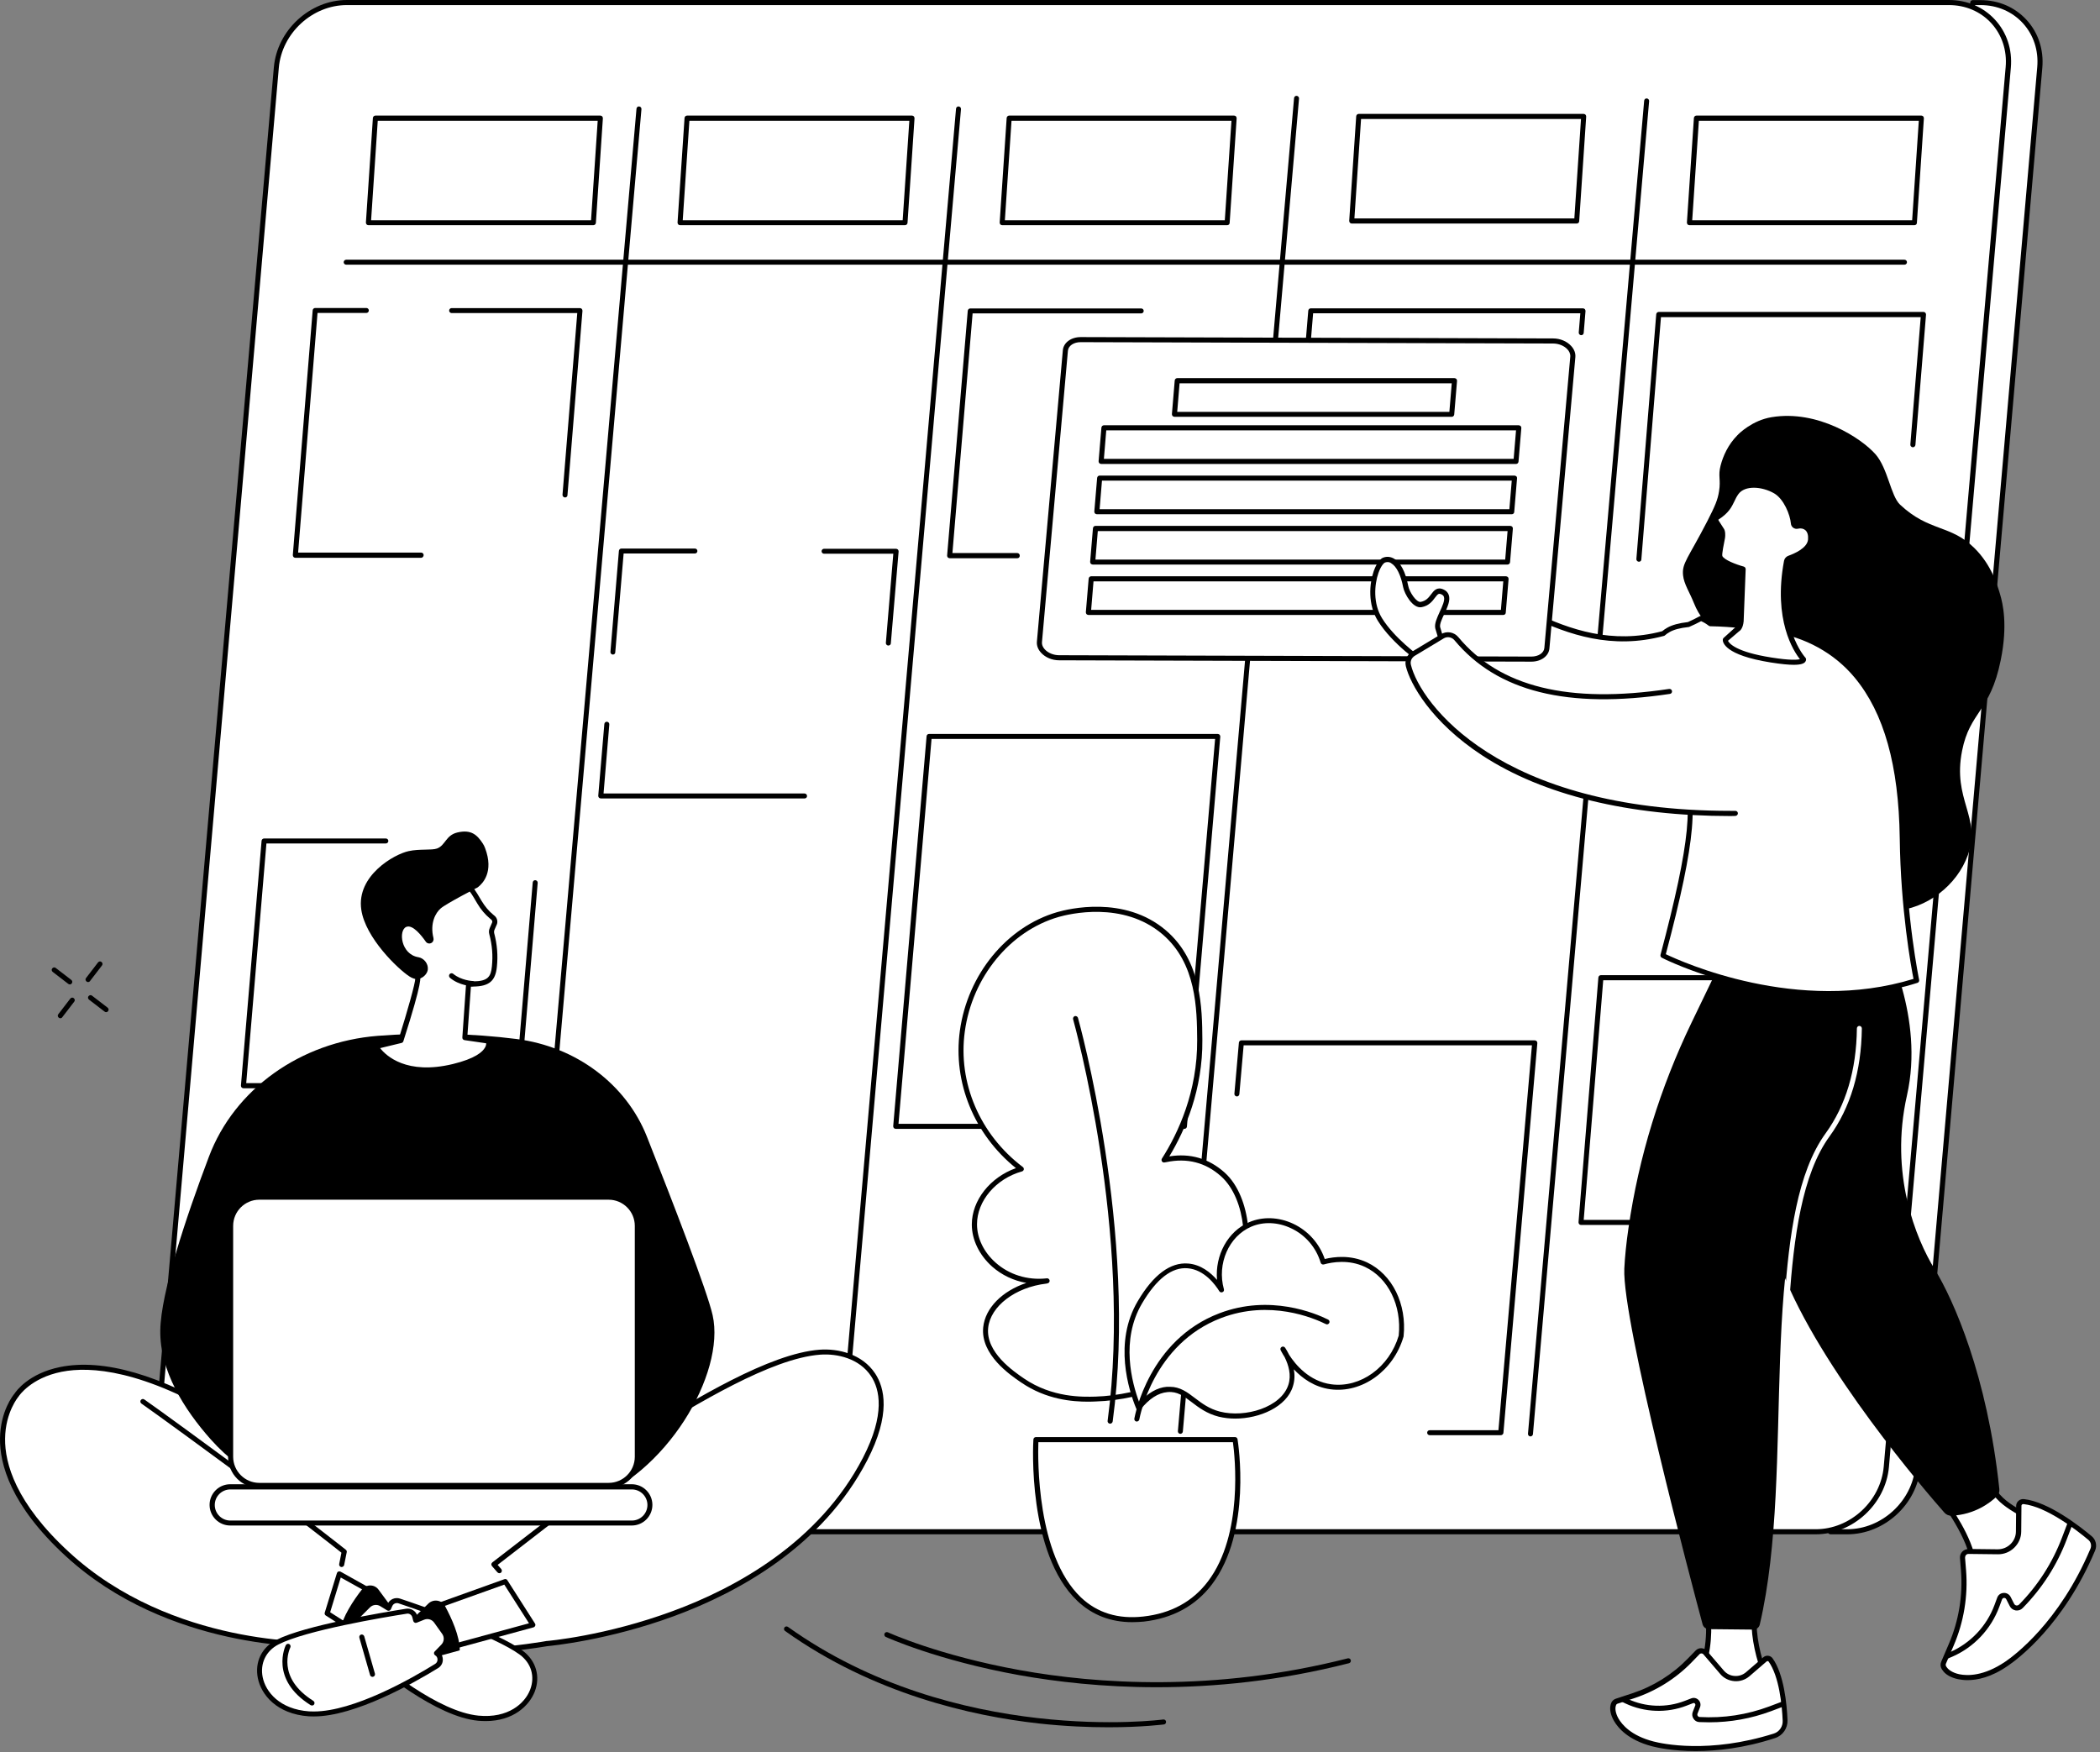<svg width="465" height="388" viewBox="0 0 465 388" fill="none" xmlns="http://www.w3.org/2000/svg">
<rect x="0" y="0" width="465" height="388" fill="#808080" stroke="none"/>
<path d="M256.122 373.652C244.184 373.652 233.82 372.428 225.703 370.98C207.521 367.708 196.257 362.563 196.132 362.513C195.858 362.388 195.733 362.039 195.858 361.764C195.982 361.489 196.332 361.364 196.607 361.489C196.707 361.539 207.871 366.634 225.928 369.881C242.586 372.878 268.685 374.826 298.43 367.258C298.73 367.184 299.03 367.358 299.105 367.658C299.179 367.958 299.005 368.257 298.705 368.332C283.27 372.278 268.81 373.652 256.122 373.652Z" fill="black"/>
<path d="M245.458 382.519C241.112 382.519 235.843 382.319 229.949 381.669C215.138 380.021 193.36 375.126 173.83 361.19C173.58 361.015 173.53 360.665 173.705 360.416C173.879 360.166 174.229 360.116 174.479 360.291C211.492 386.714 257.121 380.87 257.571 380.795C257.871 380.745 258.17 380.97 258.195 381.27C258.245 381.57 258.021 381.869 257.721 381.894C257.646 381.894 252.976 382.519 245.458 382.519Z" fill="black"/>
<path d="M19.509 217.483C19.384 217.483 19.259 217.458 19.159 217.358C18.909 217.158 18.859 216.809 19.059 216.584L21.706 213.137C21.906 212.888 22.256 212.838 22.48 213.038C22.73 213.237 22.78 213.587 22.58 213.812L19.933 217.258C19.833 217.408 19.683 217.483 19.509 217.483Z" fill="black"/>
<path d="M13.364 225.5C13.24 225.5 13.115 225.475 13.015 225.375C12.765 225.176 12.715 224.826 12.915 224.601L15.562 221.155C15.762 220.905 16.112 220.855 16.337 221.055C16.586 221.254 16.636 221.604 16.436 221.829L13.789 225.275C13.689 225.425 13.539 225.5 13.364 225.5Z" fill="black"/>
<path d="M15.463 218.007C15.338 218.007 15.213 217.958 15.113 217.883L11.666 215.235C11.417 215.035 11.367 214.686 11.566 214.461C11.766 214.211 12.116 214.161 12.341 214.361L15.787 217.008C16.037 217.208 16.087 217.558 15.887 217.783C15.787 217.933 15.637 218.007 15.463 218.007Z" fill="black"/>
<path d="M23.504 224.152C23.38 224.152 23.255 224.127 23.155 224.027L19.708 221.379C19.459 221.18 19.409 220.83 19.608 220.605C19.808 220.355 20.158 220.305 20.383 220.505L23.829 223.153C24.079 223.352 24.129 223.702 23.929 223.927C23.829 224.077 23.654 224.152 23.504 224.152Z" fill="black"/>
<path d="M438.565 0.574H436.842L405.324 339.236H409.045C416.987 339.236 423.98 332.793 424.654 324.876L451.652 14.935C452.377 6.993 446.507 0.574 438.565 0.574Z" fill="white"/>
<path d="M409.045 339.786H405.323C405.174 339.786 405.024 339.711 404.899 339.611C404.799 339.486 404.749 339.336 404.749 339.186L436.268 0.524C436.293 0.225 436.542 0.025 436.817 0.025H438.54C442.536 0.025 446.133 1.573 448.73 4.395C451.328 7.218 452.576 10.989 452.227 15.01L425.229 324.951C424.529 333.118 417.262 339.786 409.045 339.786ZM405.948 338.662H409.045C416.687 338.662 423.43 332.443 424.105 324.801L451.103 14.86C451.427 11.164 450.279 7.717 447.906 5.12C445.533 2.547 442.212 1.124 438.54 1.124H437.317L405.948 338.662Z" fill="black"/>
<path d="M431.547 0.574H76.801C68.859 0.574 61.866 7.018 61.192 14.935L34.194 324.876C33.494 332.818 39.364 339.236 47.306 339.236H402.052C409.994 339.236 416.987 332.793 417.661 324.876L444.659 14.935C445.359 6.993 439.489 0.574 431.547 0.574Z" fill="white"/>
<path d="M402.052 339.786H47.306C43.31 339.786 39.713 338.237 37.116 335.415C34.518 332.593 33.27 328.822 33.619 324.801L60.642 14.885C61.367 6.693 68.609 -0 76.826 -0H431.572C435.568 -0 439.165 1.548 441.762 4.371C444.359 7.193 445.608 10.964 445.259 14.985L418.261 324.926C417.511 333.118 410.244 339.786 402.052 339.786ZM76.801 1.124C69.159 1.124 62.416 7.343 61.741 14.985L34.743 324.926C34.418 328.622 35.567 332.069 37.94 334.666C40.312 337.238 43.634 338.662 47.306 338.662H402.052C409.694 338.662 416.437 332.443 417.112 324.801L444.11 14.86C444.434 11.164 443.286 7.717 440.913 5.12C438.54 2.547 435.219 1.124 431.547 1.124H76.801Z" fill="black"/>
<path d="M421.707 58.616H76.651C76.352 58.616 76.102 58.366 76.102 58.067C76.102 57.767 76.352 57.517 76.651 57.517H421.707C422.007 57.517 422.257 57.767 422.257 58.067C422.257 58.366 422.007 58.616 421.707 58.616Z" fill="black"/>
<path d="M186.517 319.881C186.492 319.881 186.492 319.881 186.467 319.881C186.167 319.856 185.942 319.581 185.967 319.281L211.692 24.076C211.717 23.776 211.991 23.526 212.291 23.576C212.591 23.601 212.816 23.876 212.791 24.175L187.066 319.381C187.041 319.656 186.792 319.881 186.517 319.881Z" fill="black"/>
<path d="M261.367 317.533C261.342 317.533 261.342 317.533 261.317 317.533C261.017 317.508 260.793 317.233 260.818 316.933L286.542 21.728C286.567 21.428 286.842 21.178 287.141 21.228C287.441 21.253 287.666 21.528 287.641 21.828L261.916 317.033C261.892 317.308 261.642 317.533 261.367 317.533Z" fill="black"/>
<path d="M115.762 319.881C115.737 319.881 115.737 319.881 115.712 319.881C115.413 319.856 115.188 319.581 115.213 319.281L140.937 24.076C140.962 23.776 141.237 23.526 141.537 23.576C141.836 23.601 142.061 23.876 142.036 24.175L116.312 319.381C116.287 319.656 116.037 319.881 115.762 319.881Z" fill="black"/>
<path d="M338.89 318.107C338.865 318.107 338.865 318.107 338.84 318.107C338.54 318.082 338.315 317.807 338.34 317.508L364.065 22.302C364.09 22.003 364.364 21.753 364.664 21.803C364.964 21.828 365.188 22.102 365.163 22.402L339.439 317.608C339.414 317.882 339.164 318.107 338.89 318.107Z" fill="black"/>
<path d="M200.378 49.875H150.578C150.428 49.875 150.278 49.8 150.178 49.7C150.078 49.576 150.028 49.426 150.028 49.276L151.577 26.124C151.602 25.824 151.851 25.599 152.126 25.599H201.951C202.101 25.599 202.251 25.674 202.351 25.774C202.451 25.899 202.501 26.049 202.501 26.199L200.952 49.351C200.927 49.651 200.678 49.875 200.378 49.875ZM151.177 48.776H199.878L201.352 26.748H152.651L151.177 48.776Z" fill="black"/>
<path d="M271.732 49.875H221.906C221.757 49.875 221.607 49.8 221.507 49.7C221.407 49.576 221.357 49.426 221.357 49.276L222.905 26.124C222.93 25.824 223.18 25.599 223.455 25.599H273.28C273.43 25.599 273.58 25.674 273.68 25.774C273.78 25.899 273.83 26.049 273.83 26.199L272.281 49.351C272.281 49.651 272.031 49.875 271.732 49.875ZM222.506 48.776H271.207L272.681 26.748H223.979L222.506 48.776Z" fill="black"/>
<path d="M131.372 49.875H81.571C81.422 49.875 81.272 49.8 81.172 49.7C81.072 49.576 81.022 49.426 81.022 49.276L82.57 26.124C82.595 25.824 82.845 25.599 83.12 25.599H132.945C133.095 25.599 133.245 25.674 133.345 25.774C133.445 25.899 133.495 26.049 133.495 26.199L131.946 49.351C131.921 49.651 131.671 49.875 131.372 49.875ZM82.171 48.776H130.872L132.346 26.748H83.644L82.171 48.776Z" fill="black"/>
<path d="M423.905 49.875H374.08C373.93 49.875 373.78 49.8 373.68 49.7C373.58 49.576 373.53 49.426 373.53 49.276L375.079 26.124C375.104 25.824 375.353 25.599 375.628 25.599H425.453C425.603 25.599 425.753 25.674 425.853 25.774C425.953 25.899 426.003 26.049 426.003 26.199L424.454 49.351C424.454 49.651 424.205 49.875 423.905 49.875ZM374.704 48.776H423.405L424.879 26.748H376.178L374.704 48.776Z" fill="black"/>
<path d="M349.13 49.501H299.304C299.154 49.501 299.005 49.426 298.905 49.326C298.805 49.201 298.755 49.051 298.755 48.901L300.303 25.749C300.328 25.45 300.578 25.225 300.853 25.225H350.678C350.828 25.225 350.978 25.3 351.078 25.4C351.178 25.525 351.227 25.674 351.227 25.824L349.679 48.976C349.679 49.276 349.429 49.501 349.13 49.501ZM299.904 48.377H348.605L350.079 26.349H301.377L299.904 48.377Z" fill="black"/>
<path d="M332.321 317.283H267.361L274.904 230.919H339.839L332.321 317.283Z" fill="white"/>
<path d="M262.241 250H198.355C198.205 250 198.055 249.925 197.93 249.826C197.831 249.701 197.781 249.551 197.781 249.401L205.173 163.037C205.198 162.737 205.448 162.538 205.723 162.538H269.634C269.784 162.538 269.934 162.613 270.058 162.712C270.158 162.837 270.208 162.987 270.208 163.137L262.816 249.501C262.791 249.776 262.541 250 262.241 250ZM198.954 248.876H261.742L269.059 163.637H206.272L198.954 248.876Z" fill="black"/>
<path d="M124.054 122.977H65.388L69.783 68.781H128.45L124.054 122.977Z" fill="white"/>
<path d="M362.916 124.401C362.891 124.401 362.891 124.401 362.866 124.401C362.566 124.376 362.316 124.101 362.341 123.801L366.737 69.605C366.762 69.306 367.012 69.081 367.286 69.081H425.928C426.078 69.081 426.228 69.156 426.327 69.256C426.427 69.38 426.477 69.53 426.477 69.68L424.13 98.526C424.105 98.826 423.83 99.076 423.53 99.051C423.231 99.026 422.981 98.751 423.006 98.451L425.303 70.23H367.786L363.44 123.926C363.44 124.176 363.19 124.401 362.916 124.401Z" fill="black"/>
<path d="M408.72 271.279H350.079C349.929 271.279 349.779 271.204 349.679 271.104C349.579 270.98 349.529 270.83 349.529 270.68L353.925 216.484C353.95 216.184 354.2 215.959 354.474 215.959H413.116C413.266 215.959 413.416 216.034 413.515 216.134C413.615 216.259 413.665 216.409 413.665 216.559L409.27 270.755C409.27 271.055 409.02 271.279 408.72 271.279ZM350.678 270.155H408.196L412.491 217.083H354.999L350.678 270.155Z" fill="black"/>
<path d="M285.718 123.602C285.693 123.602 285.693 123.602 285.668 123.602C285.368 123.577 285.143 123.302 285.168 123.002L289.689 68.806C289.714 68.507 289.964 68.282 290.238 68.282H350.503C350.653 68.282 350.803 68.357 350.928 68.457C351.028 68.581 351.078 68.731 351.078 68.881L350.678 73.726C350.653 74.026 350.378 74.276 350.079 74.226C349.779 74.201 349.554 73.926 349.579 73.626L349.929 69.381H290.763L286.292 123.077C286.242 123.377 285.993 123.602 285.718 123.602Z" fill="black"/>
<path d="M271.132 123.077H210.293L214.863 68.856H275.678L271.132 123.077Z" fill="white"/>
<path d="M114.738 241.01H53.924C53.774 241.01 53.624 240.935 53.499 240.835C53.4 240.71 53.35 240.56 53.35 240.41L57.92 186.214C57.945 185.914 58.195 185.69 58.47 185.69H85.443C85.742 185.69 85.992 185.939 85.992 186.239C85.992 186.539 85.742 186.789 85.443 186.789H58.994L54.523 239.861H114.214L117.96 195.43C117.985 195.13 118.26 194.881 118.56 194.93C118.859 194.955 119.084 195.23 119.059 195.53L115.288 240.485C115.288 240.785 115.038 241.01 114.738 241.01Z" fill="black"/>
<path d="M193.859 176.249H133.045L137.591 122.053H198.43L193.859 176.249Z" fill="white"/>
<path d="M332.321 317.833H316.562C316.262 317.833 316.013 317.583 316.013 317.283C316.013 316.983 316.262 316.734 316.562 316.734H331.797L339.214 231.494H275.378L274.429 242.308C274.404 242.608 274.129 242.857 273.83 242.807C273.53 242.782 273.305 242.508 273.33 242.208L274.329 230.894C274.354 230.595 274.604 230.395 274.879 230.395H339.839C339.989 230.395 340.139 230.47 340.263 230.57C340.363 230.694 340.413 230.844 340.413 230.994L332.896 317.358C332.846 317.608 332.621 317.833 332.321 317.833Z" fill="black"/>
<path d="M125.128 110.165C125.103 110.165 125.103 110.165 125.078 110.165C124.778 110.14 124.529 109.865 124.554 109.566L127.825 69.331H100.003C99.703 69.331 99.454 69.081 99.454 68.781C99.454 68.482 99.703 68.232 100.003 68.232H128.425C128.575 68.232 128.724 68.307 128.824 68.407C128.924 68.531 128.974 68.681 128.974 68.831L125.652 109.665C125.652 109.94 125.428 110.165 125.128 110.165Z" fill="black"/>
<path d="M93.26 123.527H65.388C65.238 123.527 65.088 123.452 64.988 123.352C64.888 123.227 64.838 123.077 64.838 122.927L69.234 68.731C69.259 68.432 69.508 68.207 69.783 68.207H81.122C81.422 68.207 81.671 68.457 81.671 68.756C81.671 69.056 81.422 69.306 81.122 69.306H70.308L66.012 122.378H93.26C93.559 122.378 93.809 122.627 93.809 122.927C93.809 123.227 93.559 123.527 93.26 123.527Z" fill="black"/>
<path d="M225.253 123.626H210.293C210.143 123.626 209.993 123.552 209.869 123.452C209.769 123.327 209.719 123.177 209.719 123.027L214.289 68.831C214.314 68.531 214.564 68.307 214.839 68.307H252.701C253.001 68.307 253.25 68.556 253.25 68.856C253.25 69.156 253.001 69.406 252.701 69.406H215.363L210.893 122.478H225.253C225.553 122.478 225.803 122.727 225.803 123.027C225.828 123.377 225.578 123.626 225.253 123.626Z" fill="black"/>
<path d="M135.717 144.955C135.692 144.955 135.692 144.955 135.667 144.955C135.368 144.93 135.143 144.656 135.168 144.356L137.041 122.003C137.066 121.704 137.316 121.479 137.59 121.479H153.874C154.174 121.479 154.424 121.729 154.424 122.028C154.424 122.328 154.174 122.578 153.874 122.578H138.09L136.242 144.406C136.267 144.731 136.017 144.955 135.717 144.955Z" fill="black"/>
<path d="M178.15 176.824H133.045C132.895 176.824 132.745 176.749 132.62 176.649C132.521 176.524 132.471 176.374 132.471 176.224L133.819 160.34C133.844 160.04 134.119 159.791 134.419 159.841C134.718 159.865 134.943 160.14 134.918 160.44L133.644 175.725H178.15C178.45 175.725 178.699 175.974 178.699 176.274C178.724 176.574 178.475 176.824 178.15 176.824Z" fill="black"/>
<path d="M196.707 142.957C196.682 142.957 196.682 142.957 196.657 142.957C196.357 142.932 196.132 142.658 196.157 142.358L197.805 122.628H182.471C182.171 122.628 181.921 122.378 181.921 122.078C181.921 121.779 182.171 121.529 182.471 121.529H198.405C198.555 121.529 198.705 121.604 198.829 121.704C198.929 121.828 198.979 121.978 198.979 122.128L197.256 142.483C197.256 142.733 197.006 142.957 196.707 142.957Z" fill="black"/>
<path d="M14.863 344.131C-8.364 322.728 3.674 308.916 3.674 308.916C3.674 308.916 14.039 292.108 50.453 314.086C86.841 336.064 122.081 327.898 130.048 324.601C138.015 321.304 165.862 300.6 181.547 299.451C190.288 298.802 200.728 305.37 191.562 323.102C172.606 359.791 121.132 363.987 121.132 363.987C121.132 363.987 96.182 368.682 70.532 364.136C70.532 364.136 38.09 365.535 14.863 344.131Z" fill="white"/>
<path d="M94.484 366.659C87.091 366.659 78.824 366.159 70.483 364.686C68.834 364.736 37.116 365.41 14.488 344.556C2.351 333.367 -0.097 324.201 0.003 318.507C0.103 312.513 2.875 309.016 3.225 308.617C3.524 308.142 6.297 304.171 13.29 302.747C22.905 300.799 35.517 304.446 50.727 313.637C66.237 323.002 83.12 327.922 100.902 328.272C115.038 328.547 125.727 325.775 129.823 324.101C132.196 323.127 136.517 320.48 141.537 317.408C153.725 309.94 170.408 299.726 181.497 298.901C185.543 298.602 190.912 299.825 193.785 304.171C195.882 307.343 197.281 313.237 192.036 323.377C182.171 342.483 163.415 352.673 149.404 357.843C134.619 363.312 121.881 364.486 121.182 364.561C120.533 364.661 109.319 366.659 94.484 366.659ZM70.532 363.562C70.558 363.562 70.608 363.562 70.632 363.562C95.857 368.032 120.782 363.462 121.032 363.412C121.057 363.412 121.082 363.412 121.082 363.412C121.207 363.412 134.069 362.313 149.079 356.744C162.89 351.649 181.372 341.609 191.087 322.827C196.057 313.187 194.809 307.668 192.885 304.77C190.288 300.824 185.368 299.726 181.622 300C170.807 300.799 154.249 310.939 142.161 318.332C136.891 321.554 132.745 324.101 130.298 325.1C126.127 326.823 115.263 329.646 100.927 329.371C82.92 328.996 65.862 324.026 50.178 314.561C31.596 303.347 20.058 302.523 13.639 303.796C6.771 305.17 4.174 309.191 4.149 309.216C4.124 309.241 4.124 309.266 4.099 309.291C4.074 309.316 1.202 312.713 1.127 318.582C1.052 324.051 3.449 332.842 15.263 343.707C38.015 364.711 70.183 363.587 70.532 363.562C70.508 363.562 70.508 363.562 70.532 363.562Z" fill="black"/>
<path d="M75.128 348.527L83.345 353.123L79.249 361.639L72.431 357.293L75.128 348.527Z" fill="white"/>
<path d="M79.249 362.214C79.149 362.214 79.049 362.189 78.949 362.114L72.131 357.768C71.931 357.643 71.831 357.368 71.906 357.144L74.604 348.377C74.653 348.228 74.778 348.078 74.928 348.028C75.078 347.978 75.253 347.978 75.403 348.053L83.62 352.648C83.869 352.798 83.969 353.123 83.844 353.372L79.749 361.914C79.674 362.064 79.549 362.164 79.399 362.214C79.349 362.189 79.299 362.214 79.249 362.214ZM73.105 357.044L79.024 360.84L82.621 353.347L75.453 349.351L73.105 357.044Z" fill="black"/>
<path d="M80.123 352.024C81.072 350.8 82.945 350.8 83.844 352.074L87.84 357.493L82.446 364.436L75.303 361.165C75.802 358.068 78.3 354.371 80.123 352.024Z" fill="black"/>
<path d="M79.299 357.793L81.472 355.595C82.246 354.796 83.495 354.646 84.444 355.22L85.992 356.17L86.317 355.445C86.667 354.671 87.566 354.271 88.39 354.546C93.36 356.219 109.869 361.889 115.413 365.985C121.957 370.83 117.311 381.594 105.898 380.495C96.857 379.621 84.519 369.556 79.774 365.41C78.85 364.586 79.074 363.088 80.198 362.588L78.999 360.865C78.35 359.916 78.475 358.617 79.299 357.793Z" fill="white"/>
<path d="M107.546 381.145C106.996 381.145 106.447 381.12 105.847 381.07C96.681 380.196 84.319 370.131 79.424 365.835C78.849 365.335 78.575 364.561 78.674 363.812C78.749 363.262 79.024 362.788 79.449 362.438L78.575 361.189C77.75 360.016 77.9 358.417 78.899 357.393L81.072 355.195C82.046 354.221 83.545 354.022 84.719 354.746L85.742 355.37L85.817 355.22C86.292 354.171 87.491 353.672 88.565 354.022C93.535 355.67 110.143 361.414 115.738 365.56C118.685 367.758 119.709 371.229 118.41 374.626C117.186 377.748 113.665 381.145 107.546 381.145ZM79.698 358.192C79.074 358.817 78.974 359.816 79.499 360.54L80.698 362.263C80.797 362.388 80.822 362.563 80.772 362.738C80.722 362.888 80.623 363.038 80.473 363.088C80.098 363.262 79.848 363.562 79.798 363.962C79.748 364.361 79.873 364.711 80.173 364.986C84.993 369.206 97.131 379.097 105.972 379.946C112.516 380.57 116.212 377.248 117.386 374.201C118.51 371.279 117.636 368.307 115.088 366.434C109.619 362.388 93.16 356.719 88.24 355.071C87.691 354.896 87.091 355.146 86.866 355.67L86.542 356.394C86.467 356.544 86.342 356.644 86.192 356.694C86.042 356.744 85.867 356.719 85.742 356.644L84.194 355.695C83.47 355.245 82.521 355.37 81.921 355.97L79.698 358.192Z" fill="black"/>
<path d="M93.46 370.131C93.385 370.131 93.285 370.106 93.21 370.081C92.935 369.956 92.81 369.606 92.935 369.331L96.632 361.564C96.757 361.289 97.106 361.164 97.381 361.289C97.656 361.414 97.781 361.764 97.656 362.039L93.959 369.806C93.884 370.006 93.684 370.131 93.46 370.131Z" fill="black"/>
<path d="M110.568 348.402C110.418 348.402 110.268 348.327 110.143 348.202L108.944 346.829C108.844 346.704 108.794 346.554 108.794 346.404C108.819 346.254 108.894 346.104 109.019 346.005L147.406 316.384C147.656 316.184 148.005 316.234 148.18 316.484C148.38 316.734 148.33 317.083 148.08 317.258L110.193 346.554L110.992 347.478C111.192 347.703 111.167 348.052 110.942 348.277C110.842 348.352 110.717 348.402 110.568 348.402Z" fill="black"/>
<path d="M111.891 350.225L95.183 356.219L97.83 365.31L118.01 359.816L111.891 350.225Z" fill="white"/>
<path d="M97.83 365.885C97.581 365.885 97.356 365.735 97.281 365.485L94.633 356.394C94.559 356.119 94.709 355.82 94.983 355.72L111.692 349.726C111.941 349.626 112.216 349.726 112.341 349.951L118.46 359.541C118.56 359.691 118.585 359.866 118.51 360.041C118.435 360.215 118.31 360.34 118.135 360.39L97.955 365.885C97.93 365.86 97.88 365.885 97.83 365.885ZM95.882 356.569L98.23 364.636L117.136 359.491L111.667 350.925L95.882 356.569Z" fill="black"/>
<path d="M98.555 355.695C97.83 354.321 95.982 354.047 94.858 355.121L90.038 359.816L94.209 367.558L101.801 365.485C101.826 362.338 99.953 358.292 98.555 355.695Z" fill="black"/>
<path d="M98.43 361.514L96.632 358.992C95.982 358.068 94.808 357.718 93.759 358.143L92.086 358.817L91.886 358.043C91.662 357.219 90.837 356.694 89.988 356.819C84.818 357.643 67.585 360.54 61.467 363.662C54.224 367.358 57.021 378.747 68.46 379.546C77.501 380.171 91.337 372.279 96.707 368.957C97.755 368.308 97.78 366.784 96.731 366.11L98.205 364.586C98.979 363.737 99.079 362.463 98.43 361.514Z" fill="white"/>
<path d="M69.484 380.12C69.109 380.12 68.759 380.12 68.41 380.096C61.217 379.596 57.82 375.25 57.096 371.654C56.372 368.082 57.945 364.811 61.217 363.162C67.411 359.991 84.743 357.093 89.913 356.269C91.037 356.094 92.136 356.794 92.436 357.893L92.486 358.067L93.585 357.618C94.858 357.093 96.307 357.543 97.106 358.667L98.904 361.189C99.728 362.363 99.604 363.962 98.605 364.986L97.531 366.084C97.88 366.484 98.055 367.009 98.055 367.558C98.055 368.332 97.656 369.032 96.981 369.431C91.662 372.703 78.624 380.12 69.484 380.12ZM90.238 357.343C90.188 357.343 90.113 357.343 90.063 357.368C84.943 358.167 67.735 361.064 61.691 364.161C58.894 365.585 57.546 368.382 58.17 371.454C58.819 374.651 61.916 378.547 68.46 378.997C68.784 379.022 69.134 379.022 69.484 379.022C78.325 379.022 91.137 371.729 96.357 368.482C96.681 368.282 96.881 367.933 96.881 367.533C96.881 367.133 96.707 366.784 96.357 366.584C96.207 366.484 96.107 366.334 96.107 366.184C96.082 366.01 96.132 365.86 96.257 365.735L97.731 364.211C98.355 363.562 98.43 362.588 97.93 361.864L96.132 359.341C95.633 358.642 94.734 358.367 93.934 358.692L92.261 359.366C92.111 359.416 91.936 359.416 91.811 359.341C91.662 359.266 91.562 359.141 91.512 358.992L91.312 358.217C91.187 357.668 90.737 357.343 90.238 357.343Z" fill="black"/>
<path d="M82.496 371.354C82.246 371.354 82.021 371.204 81.946 370.955L79.574 362.688C79.499 362.388 79.648 362.089 79.948 361.989C80.248 361.914 80.548 362.089 80.647 362.363L83.02 370.63C83.095 370.93 82.945 371.229 82.645 371.329C82.596 371.329 82.546 371.354 82.496 371.354Z" fill="black"/>
<path d="M69.084 377.698C68.984 377.698 68.884 377.673 68.784 377.623C59.593 371.854 63.24 364.411 63.29 364.336C63.44 364.062 63.764 363.962 64.039 364.086C64.314 364.236 64.414 364.561 64.289 364.836C64.164 365.11 61.092 371.479 69.384 376.674C69.633 376.849 69.733 377.173 69.558 377.448C69.459 377.623 69.284 377.698 69.084 377.698Z" fill="black"/>
<path d="M75.653 347.029C75.627 347.029 75.578 347.029 75.553 347.029C75.253 346.979 75.053 346.679 75.103 346.379L75.603 343.857C73.979 342.558 64.963 335.415 50.627 324.876C34.818 313.237 31.347 310.865 31.322 310.84C31.072 310.665 30.997 310.315 31.172 310.065C31.347 309.816 31.696 309.741 31.946 309.916C31.971 309.941 35.443 312.313 51.277 323.977C67.111 335.64 76.477 343.132 76.576 343.207C76.751 343.332 76.826 343.557 76.776 343.757L76.202 346.604C76.127 346.854 75.902 347.029 75.653 347.029Z" fill="black"/>
<path d="M157.796 291.259C156.597 285.915 148.979 266.209 143.235 251.699C138.64 240.11 127.551 231.769 114.364 230.095C104.549 228.847 93.884 228.597 83.644 229.396C66.561 230.745 51.901 241.184 46.257 256.169C41.162 269.656 35.617 286.239 35.492 294.631C35.368 303.572 40.762 312.114 46.656 318.757C54.099 327.124 64.713 332.343 76.152 333.417C92.511 334.941 118.06 336.464 129.674 332.668C147.481 326.824 160.693 304.197 157.796 291.259Z" fill="black"/>
<path d="M134.769 265.111H57.421C53.899 265.111 51.077 267.958 51.077 271.454V322.578C51.077 326.1 53.924 328.922 57.421 328.922H134.769C138.29 328.922 141.112 326.075 141.112 322.578V271.454C141.137 267.958 138.29 265.111 134.769 265.111Z" fill="white"/>
<path d="M134.769 329.521H57.421C53.599 329.521 50.503 326.424 50.503 322.603V271.479C50.503 267.658 53.599 264.561 57.421 264.561H134.769C138.59 264.561 141.687 267.658 141.687 271.479V322.603C141.687 326.424 138.59 329.521 134.769 329.521ZM57.421 265.685C54.224 265.685 51.627 268.282 51.627 271.479V322.603C51.627 325.8 54.224 328.397 57.421 328.397H134.769C137.965 328.397 140.563 325.8 140.563 322.603V271.479C140.563 268.282 137.965 265.685 134.769 265.685H57.421Z" fill="black"/>
<path d="M139.888 329.272H50.977C48.779 329.272 46.981 331.07 46.981 333.268C46.981 335.465 48.779 337.264 50.977 337.264H139.888C142.086 337.264 143.884 335.465 143.884 333.268C143.884 331.07 142.111 329.272 139.888 329.272Z" fill="white"/>
<path d="M139.888 337.838H50.977C48.455 337.838 46.407 335.79 46.407 333.268C46.407 330.745 48.455 328.697 50.977 328.697H139.888C142.411 328.697 144.459 330.745 144.459 333.268C144.459 335.79 142.411 337.838 139.888 337.838ZM51.002 329.846C49.104 329.846 47.556 331.394 47.556 333.293C47.556 335.191 49.104 336.739 51.002 336.739H139.913C141.811 336.739 143.36 335.191 143.36 333.293C143.36 331.394 141.811 329.846 139.913 329.846H51.002Z" fill="black"/>
<path d="M102.95 229.771L103.774 217.957C104.349 217.907 104.723 217.882 104.848 217.882C108.145 217.832 109.219 216.784 109.494 214.061C109.668 212.363 109.743 209.865 108.919 206.719C108.819 206.394 108.844 206.019 108.994 205.72L109.569 204.396C109.693 203.971 109.544 203.497 109.194 203.222L108.894 202.972C107.82 202.098 106.921 200.999 106.222 199.8C105.573 198.702 104.449 196.629 103.674 196.254C101.502 195.23 92.735 190.635 87.815 198.652C83.994 204.92 90.238 213.512 92.511 216.334C93.06 217.008 88.789 230.395 88.789 230.395L83.295 231.719C83.295 231.719 87.541 239.261 100.453 236.139C109.644 233.916 108.195 230.495 108.195 230.495L102.95 229.771Z" fill="white"/>
<path d="M94.459 237.513C85.967 237.513 82.92 232.293 82.77 232.043C82.695 231.893 82.671 231.693 82.745 231.544C82.82 231.394 82.945 231.269 83.12 231.219L88.315 229.97C90.163 224.101 91.986 217.682 91.961 216.633C89.214 213.187 83.42 204.72 87.291 198.377C90.612 192.932 96.107 192.033 103.625 195.654L103.849 195.754C104.599 196.104 105.398 197.403 106.347 199.026L106.647 199.525C107.371 200.724 108.22 201.748 109.194 202.547L109.494 202.797C110.018 203.222 110.243 203.921 110.068 204.57C110.068 204.595 110.043 204.62 110.043 204.645L109.469 205.969C109.394 206.169 109.369 206.394 109.419 206.618C110.093 209.166 110.293 211.638 110.018 214.161C109.693 217.258 108.295 218.432 104.823 218.482C104.748 218.482 104.549 218.482 104.274 218.507L103.5 229.296L108.195 229.995C108.395 230.02 108.545 230.145 108.62 230.32C108.67 230.42 108.994 231.244 108.42 232.393C107.496 234.216 104.848 235.689 100.503 236.738C98.255 237.288 96.232 237.513 94.459 237.513ZM84.169 232.118C85.493 233.816 90.038 238.112 100.278 235.639C105.198 234.441 106.871 232.967 107.421 231.943C107.621 231.568 107.671 231.244 107.646 231.044L102.85 230.345C102.551 230.295 102.351 230.045 102.376 229.745L103.2 217.932C103.225 217.657 103.45 217.433 103.724 217.408C104.299 217.358 104.698 217.333 104.823 217.333C108.045 217.308 108.694 216.284 108.919 214.036C109.169 211.638 108.994 209.316 108.345 206.893C108.22 206.444 108.245 205.944 108.445 205.52L108.994 204.246C109.044 204.046 108.969 203.821 108.794 203.671L108.495 203.422C107.421 202.522 106.472 201.424 105.697 200.1L105.398 199.6C104.873 198.701 103.899 197.028 103.4 196.778L103.175 196.653C100.603 195.405 92.76 191.633 88.29 198.951C84.743 204.72 90.363 212.812 92.935 216.009C93.16 216.284 93.684 216.933 89.314 230.594C89.264 230.769 89.114 230.919 88.914 230.969L84.169 232.118Z" fill="black"/>
<path d="M90.488 188.487C92.86 187.962 95.608 188.337 96.756 187.912C98.629 187.238 98.68 184.99 101.252 184.366C104.374 183.617 105.673 184.94 106.896 186.789C107.096 187.088 107.271 187.438 107.421 187.837C109.394 193.107 106.896 195.655 105.797 196.504C105.797 196.504 98.779 200.125 97.581 201.174C96.457 202.148 95.158 204.446 95.982 207.743C96.082 208.167 95.907 208.617 95.533 208.817C95.108 209.066 94.559 208.941 94.284 208.542C93.36 207.218 91.387 204.671 89.963 205.27C88.19 206.019 88.739 211.364 92.66 211.988C93.859 212.188 94.858 213.412 94.733 214.686C94.659 215.51 93.884 216.509 92.71 216.784C92.011 216.933 91.312 216.659 90.688 216.259C88.115 214.611 80.897 207.668 79.998 201.449C78.899 193.906 87.316 189.161 90.488 188.487Z" fill="black"/>
<path d="M104.648 218.407C104.499 218.407 101.676 218.282 99.628 216.534C99.404 216.334 99.354 215.984 99.553 215.734C99.753 215.51 100.103 215.46 100.353 215.659C102.101 217.133 104.648 217.258 104.673 217.258C104.973 217.258 105.223 217.533 105.223 217.832C105.198 218.182 104.948 218.407 104.648 218.407Z" fill="black"/>
<path d="M380.648 108.791C381.073 106.119 380.373 105.42 380.998 103.072C381.547 100.974 382.646 98.477 384.719 96.379C385.094 95.979 388.016 93.082 392.311 92.383C402.551 90.709 412.167 97.053 415.289 100.599C418.061 103.771 418.635 109.79 420.733 111.763C427.152 117.782 431.847 116.134 437.142 121.329C440.963 125.075 442.287 129.595 442.911 131.743C443.435 133.542 444.634 138.312 443.011 146.229C440.688 157.692 436.193 157.543 434.469 166.234C432.272 177.198 438.765 180.894 435.743 189.361C433.371 196.004 426.652 201.324 419.285 201.724C404.899 202.498 395.733 184.141 395.358 182.942C393.835 177.972 390.963 175.6 396.457 162.313C399.879 153.996 397.107 142.583 394.21 139.71C391.862 137.388 380.024 145.954 375.054 133.492C374.105 131.119 372.881 129.346 372.681 127.423C372.381 124.725 373.78 123.701 378.051 115.41C379.799 111.988 380.348 110.689 380.648 108.791Z" fill="black"/>
<path d="M430.648 332.868C430.648 332.868 437.541 342.009 437.042 348.003L437.192 350.326L451.553 337.239L449.555 336.414C446.383 334.242 443.011 332.943 441.163 329.571L430.648 332.868Z" fill="white"/>
<path d="M437.192 350.9C437.117 350.9 437.042 350.875 436.992 350.85C436.792 350.775 436.667 350.575 436.642 350.375L436.492 348.053C436.492 348.028 436.492 348.003 436.492 347.978C436.967 342.259 430.274 333.317 430.224 333.218C430.124 333.068 430.074 332.893 430.149 332.718C430.199 332.543 430.349 332.418 430.523 332.343L441.038 329.072C441.288 328.997 441.562 329.097 441.687 329.346C443.011 331.769 445.184 333.093 447.506 334.491C448.281 334.966 449.08 335.44 449.854 335.965L451.802 336.764C451.977 336.839 452.102 336.989 452.152 337.189C452.177 337.388 452.127 337.563 451.977 337.713L437.616 350.8C437.442 350.85 437.317 350.9 437.192 350.9ZM437.591 348.003L437.666 349.127L450.504 337.438L449.33 336.964C449.305 336.939 449.255 336.939 449.23 336.914C448.456 336.389 447.656 335.89 446.882 335.44C444.559 334.042 442.362 332.693 440.888 330.271L431.547 333.168C433.121 335.365 438.016 342.733 437.591 348.003Z" fill="black"/>
<path d="M434.57 345.006L434.794 347.828C435.244 353.447 434.295 359.067 432.097 364.236L430.399 368.207C430.224 368.582 430.274 369.032 430.499 369.356L430.623 369.531C431.872 371.504 437.392 373.177 444.385 368.457C448.705 365.535 457.472 357.393 463.441 343.182C463.815 342.283 463.566 341.234 462.816 340.61C460.094 338.337 453.376 333.117 448.156 332.543C447.582 332.468 447.057 332.918 447.057 333.492L447.007 339.136C446.982 341.659 444.909 343.707 442.387 343.657L435.918 343.582C435.119 343.607 434.52 344.256 434.57 345.006Z" fill="white"/>
<path d="M435.643 372.079C434.819 372.079 434.145 371.979 433.62 371.879C431.997 371.554 430.698 370.805 430.099 369.831L429.974 369.656C429.649 369.157 429.599 368.532 429.849 367.983L431.548 364.012C433.72 358.942 434.644 353.372 434.22 347.878L433.995 345.056C433.945 344.531 434.145 344.007 434.495 343.632C434.844 343.258 435.369 343.058 435.868 343.033L442.337 343.108C443.386 343.108 444.435 342.708 445.184 341.959C445.958 341.21 446.383 340.211 446.383 339.137L446.433 333.492C446.433 333.068 446.632 332.643 446.957 332.368C447.282 332.069 447.731 331.944 448.181 331.994C453.576 332.593 460.444 337.938 463.141 340.186C464.09 340.96 464.39 342.259 463.915 343.382C456.922 359.966 446.633 367.533 444.635 368.882C440.913 371.479 437.816 372.079 435.643 372.079ZM435.119 344.956L435.344 347.778C435.793 353.447 434.844 359.217 432.596 364.436L430.898 368.407C430.798 368.607 430.823 368.857 430.948 369.057L431.073 369.232C431.423 369.756 432.322 370.455 433.87 370.78C435.594 371.13 439.215 371.255 444.035 367.983C445.983 366.659 456.023 359.267 462.891 342.958C463.166 342.283 462.991 341.509 462.442 341.035C459.819 338.837 453.176 333.667 448.081 333.093C447.956 333.068 447.831 333.118 447.731 333.193C447.632 333.267 447.607 333.367 447.607 333.492L447.557 339.137C447.557 340.51 447.007 341.784 446.008 342.758C445.034 343.707 443.735 344.232 442.362 344.207L435.893 344.132C435.668 344.132 435.494 344.207 435.344 344.356C435.194 344.506 435.119 344.756 435.119 344.956Z" fill="black"/>
<path d="M431.098 367.334C430.873 367.334 430.673 367.209 430.573 366.984C430.448 366.709 430.573 366.36 430.873 366.26L431.772 365.885C436.318 363.912 439.914 360.116 441.637 355.445L442.237 353.822C442.461 353.198 443.011 352.798 443.66 352.773C444.31 352.723 444.909 353.073 445.209 353.647L445.983 355.171C446.083 355.371 446.258 355.495 446.482 355.545C446.707 355.57 446.907 355.495 447.082 355.346C451.278 351.075 454.475 346.08 456.597 340.485L457.821 337.264C457.921 336.964 458.246 336.839 458.545 336.939C458.845 337.039 458.97 337.363 458.87 337.663L457.646 340.885C455.474 346.629 452.177 351.749 447.881 356.12C447.481 356.544 446.907 356.719 446.333 356.644C445.758 356.544 445.259 356.195 445.009 355.67L444.235 354.147C444.085 353.872 443.835 353.872 443.76 353.872C443.685 353.872 443.411 353.922 443.311 354.197L442.711 355.82C440.888 360.765 437.092 364.811 432.247 366.909L431.348 367.284C431.248 367.334 431.173 367.334 431.098 367.334Z" fill="black"/>
<path d="M378.301 358.517C378.301 358.517 379.1 367.508 375.354 371.779L374.18 373.602L391.663 372.678L390.813 370.755C389.315 367.358 388.166 361.864 388.441 358.292L378.301 358.517Z" fill="white"/>
<path d="M374.18 374.152C373.98 374.152 373.805 374.052 373.705 373.877C373.605 373.702 373.605 373.477 373.705 373.303L374.879 371.479C374.904 371.454 374.904 371.429 374.929 371.404C378.451 367.358 377.726 358.642 377.726 358.567C377.701 358.417 377.776 358.268 377.876 358.143C377.976 358.018 378.126 357.968 378.276 357.968L388.441 357.768C388.59 357.768 388.74 357.818 388.865 357.943C388.965 358.068 389.04 358.218 389.015 358.367C388.74 361.639 389.764 367.009 391.338 370.555L392.187 372.478C392.262 372.653 392.237 372.853 392.162 373.003C392.062 373.153 391.887 373.253 391.712 373.278L374.23 374.202C374.205 374.152 374.205 374.152 374.18 374.152ZM375.803 372.104L375.254 372.978L390.838 372.154L390.314 370.98C388.965 367.908 387.716 362.663 387.866 358.867L378.875 359.042C379 361.19 379.1 368.308 375.803 372.104Z" fill="black"/>
<path d="M375.903 365.96L374.155 367.758C370.683 371.329 366.388 374.027 361.642 375.575L357.996 376.774C357.646 376.899 357.372 377.174 357.272 377.523L357.222 377.698C356.647 379.671 358.745 384.341 365.988 386.215C370.334 387.338 380.449 388.387 392.911 384.466C394.385 383.992 395.359 382.593 395.284 381.045C395.134 377.473 394.485 371.08 392.087 367.683C391.787 367.258 391.213 367.208 390.838 367.533C389.989 368.282 388.441 369.606 387.042 370.805C385.344 372.278 382.771 372.079 381.323 370.38L377.602 366.035C377.152 365.485 376.353 365.46 375.903 365.96Z" fill="white"/>
<path d="M375.479 387.788C370.309 387.788 366.887 387.014 365.838 386.739C360.469 385.34 358.246 382.618 357.372 381.095C356.622 379.796 356.373 378.497 356.647 377.498L356.697 377.323C356.847 376.799 357.247 376.374 357.771 376.2L361.418 375.001C366.063 373.477 370.309 370.83 373.705 367.333L375.454 365.535C375.778 365.186 376.253 364.986 376.727 365.011C377.202 365.036 377.651 365.236 377.976 365.61L381.697 369.956C382.297 370.655 383.146 371.105 384.095 371.155C385.019 371.23 385.918 370.93 386.642 370.305L390.439 367.034C390.738 366.759 391.138 366.634 391.538 366.684C391.937 366.734 392.287 366.934 392.512 367.259C395.009 370.78 395.658 377.323 395.808 380.92C395.883 382.718 394.759 384.366 393.036 384.916C386.168 387.164 380.124 387.788 375.479 387.788ZM376.303 366.359L374.555 368.158C371.033 371.779 366.612 374.526 361.817 376.1L358.171 377.299C357.996 377.348 357.871 377.498 357.821 377.673L357.771 377.848C357.621 378.372 357.696 379.371 358.371 380.57C359.145 381.919 361.168 384.391 366.138 385.665C368.061 386.165 378.426 388.437 392.761 383.917C393.985 383.542 394.809 382.343 394.734 381.045C394.585 377.573 393.96 371.28 391.637 367.983C391.588 367.908 391.488 367.883 391.438 367.858C391.363 367.858 391.263 367.883 391.188 367.933L387.392 371.205C386.468 372.004 385.269 372.403 384.045 372.304C382.821 372.204 381.697 371.654 380.898 370.705L377.177 366.359C377.077 366.235 376.902 366.16 376.752 366.16C376.577 366.16 376.403 366.235 376.303 366.359Z" fill="black"/>
<path d="M378.476 381.42C377.751 381.42 377.002 381.395 376.278 381.37C375.728 381.345 375.254 381.07 374.979 380.595C374.679 380.146 374.629 379.596 374.829 379.097L375.379 377.698C375.454 377.498 375.354 377.349 375.304 377.274C375.254 377.199 375.104 377.099 374.904 377.174L373.481 377.723C369.11 379.422 364.165 379.247 359.919 377.249L359.145 376.874C358.87 376.749 358.745 376.4 358.87 376.125C358.995 375.85 359.345 375.725 359.619 375.85L360.394 376.225C364.365 378.098 368.985 378.248 373.056 376.674L374.48 376.125C375.054 375.9 375.653 376.025 376.103 376.475C376.528 376.899 376.652 377.523 376.428 378.098L375.878 379.496C375.803 379.671 375.828 379.846 375.928 379.996C376.028 380.146 376.178 380.246 376.353 380.246C381.647 380.545 386.842 379.746 391.787 377.898L394.634 376.824C394.934 376.724 395.259 376.874 395.359 377.149C395.459 377.449 395.309 377.773 395.034 377.873L392.187 378.947C387.766 380.595 383.171 381.42 378.476 381.42Z" fill="black"/>
<path d="M409.694 211.389C409.694 211.389 416.737 234.741 404.724 251.299C388.516 273.627 397.781 325.126 389.664 359.766C389.515 360.44 388.915 360.89 388.216 360.89L378.401 360.79C377.751 360.79 377.177 360.34 377.002 359.716C374.679 351.075 359.17 292.633 359.669 280.97C359.794 278.322 360.119 275.2 360.593 271.954C362.866 256.169 367.636 240.835 374.554 226.474L385.369 204.046L409.694 211.389Z" fill="black"/>
<path d="M417.312 208.742C417.312 208.742 426.178 225.225 422.257 242.583C418.336 259.941 424.23 274.326 428.401 281.094C432.522 287.788 440.064 304.671 442.712 329.771C442.786 330.37 442.562 330.995 442.112 331.419C440.739 332.743 437.292 335.44 432.122 335.665C431.523 335.69 430.948 335.44 430.549 334.991C426.453 330.345 402.951 303.097 394.61 281.444C385.444 257.668 383.72 218.182 383.72 218.182C383.72 218.182 406.498 220.58 417.312 208.742Z" fill="black"/>
<path d="M395.708 288.462C395.683 288.462 395.683 288.462 395.658 288.462C395.359 288.437 395.109 288.163 395.134 287.863C396.158 273.827 397.956 259.641 404.25 250.975C408.72 244.806 411.068 236.989 411.168 227.748C411.168 227.448 411.418 227.198 411.717 227.198C412.017 227.198 412.267 227.448 412.267 227.773C412.142 237.263 409.744 245.28 405.124 251.649C398.98 260.091 397.207 274.102 396.208 287.963C396.233 288.238 395.983 288.462 395.708 288.462Z" fill="white"/>
<path d="M322.257 126.424C322.257 126.424 320.084 123.552 320.234 120.954C320.383 118.557 320.558 112.962 317.736 109.915C314.065 105.944 308.146 104.67 307.546 105.894C306.997 106.993 314.314 112.687 313.915 117.183C313.84 118.132 312.991 118.856 312.042 118.831C310.893 118.806 309.095 118.407 306.872 116.808C306.297 116.409 305.498 116.733 305.423 117.433C305.323 118.382 305.498 119.805 306.647 121.678C308.121 124.051 310.568 125.799 312.241 126.399C314.065 127.048 316.337 130.645 316.337 130.645L322.257 126.424Z" fill="white"/>
<path d="M316.362 131.144C316.337 131.144 316.287 131.144 316.262 131.144C316.113 131.119 315.988 131.019 315.888 130.894C315.288 129.945 313.415 127.348 312.092 126.873C310.368 126.249 307.796 124.451 306.222 121.928C304.949 119.88 304.799 118.282 304.899 117.333C304.949 116.808 305.273 116.384 305.748 116.159C306.247 115.934 306.797 116.009 307.221 116.309C309.344 117.832 311.043 118.207 312.067 118.232C312.716 118.257 313.315 117.757 313.365 117.108C313.59 114.536 310.818 111.239 308.995 109.066C307.471 107.268 306.697 106.369 307.072 105.62C307.196 105.345 307.521 105.02 308.27 104.895C310.293 104.596 314.989 106.069 318.161 109.516C321.282 112.887 320.933 118.981 320.808 120.979C320.683 123.327 322.706 126.049 322.731 126.074C322.831 126.199 322.856 126.349 322.831 126.499C322.806 126.649 322.731 126.773 322.606 126.873L316.687 131.044C316.587 131.119 316.462 131.144 316.362 131.144ZM306.347 117.133C306.272 117.133 306.222 117.158 306.197 117.158C306.123 117.183 306.023 117.258 305.998 117.433C305.898 118.207 306.048 119.531 307.147 121.329C308.57 123.627 310.893 125.25 312.441 125.799C314.015 126.374 315.763 128.722 316.487 129.795L321.482 126.274C320.858 125.325 319.559 123.077 319.684 120.904C319.984 115.859 319.185 112.263 317.336 110.265C314.639 107.343 310.668 105.969 308.845 105.969C308.47 105.969 308.245 106.019 308.146 106.069C308.32 106.494 309.17 107.493 309.869 108.317C311.942 110.764 314.789 114.136 314.514 117.183C314.414 118.432 313.315 119.356 312.067 119.331C310.868 119.306 308.945 118.906 306.597 117.183C306.497 117.158 306.422 117.133 306.347 117.133Z" fill="black"/>
<path d="M421.208 185.59C420.983 168.407 417.212 157.069 411.093 149.676C406.423 144.032 399.704 140.46 392.462 139.411C388.64 138.837 383.371 138.212 378.7 138.137C378.101 137.663 377.402 137.263 376.652 136.964C375.703 137.463 374.779 137.913 373.855 138.337C372.032 138.537 370.483 138.912 369.41 139.511C368.91 139.786 368.56 140.061 368.286 140.31C357.247 143.282 347.706 140.111 339.539 136.239C333.97 133.592 330.274 131.394 325.004 125.95C324.155 125.075 322.831 124.926 321.807 125.6L315.563 129.746C314.464 130.47 314.115 131.919 314.764 133.043C319.06 140.785 336.293 167.658 367.986 165.485C369.035 167.608 370.359 169.581 371.932 171.379C375.953 175.95 374.629 187.363 368.186 211.614C368.186 211.614 396.183 226.075 424.33 217.184C424.355 217.159 421.458 203.522 421.208 185.59Z" fill="white"/>
<path d="M404.999 220.58C384.694 220.58 368.161 212.213 367.961 212.089C367.736 211.964 367.611 211.689 367.686 211.439C374.255 186.739 375.304 175.975 371.557 171.729C370.034 169.981 368.735 168.082 367.686 166.059C366.562 166.134 365.463 166.159 364.389 166.159C334.894 166.159 318.685 141.209 314.314 133.292C313.54 131.894 313.99 130.12 315.313 129.246L321.557 125.1C322.781 124.276 324.429 124.451 325.453 125.525C330.573 130.82 334.145 133.017 339.814 135.715C347.556 139.386 356.947 142.733 368.061 139.786C368.361 139.536 368.735 139.261 369.185 139.011C370.234 138.412 371.757 137.987 373.755 137.763C374.654 137.363 375.553 136.914 376.428 136.439C376.577 136.364 376.752 136.364 376.902 136.414C377.626 136.689 378.326 137.088 378.95 137.563C383.695 137.638 388.99 138.312 392.611 138.837C400.179 139.961 406.897 143.682 411.592 149.301C418.261 157.343 421.607 169.206 421.832 185.565C422.082 203.222 424.929 216.884 424.954 217.009C425.004 217.283 424.854 217.583 424.579 217.658C417.911 219.781 411.268 220.58 404.999 220.58ZM368.86 211.314C372.357 212.988 398.081 224.651 423.705 216.784C423.181 214.161 420.858 201.474 420.658 185.615C420.434 169.531 417.187 157.893 410.668 150.05C406.173 144.631 399.679 141.059 392.387 139.961C388.74 139.411 383.421 138.762 378.7 138.687C378.575 138.687 378.45 138.637 378.351 138.562C377.826 138.162 377.277 137.813 376.677 137.563C375.828 138.012 374.954 138.437 374.08 138.812C374.03 138.837 373.98 138.862 373.905 138.862C372.032 139.061 370.608 139.436 369.684 139.985C369.26 140.235 368.91 140.46 368.66 140.71C368.585 140.785 368.51 140.81 368.41 140.835C356.897 143.932 347.232 140.51 339.265 136.739C333.47 133.991 329.799 131.744 324.579 126.324C323.93 125.65 322.881 125.525 322.107 126.049L315.863 130.195C315.014 130.77 314.739 131.869 315.239 132.768C319.709 140.86 336.742 167.058 367.911 164.936C368.136 164.911 368.361 165.035 368.46 165.235C369.484 167.308 370.783 169.231 372.332 171.005C376.427 175.625 375.528 186.189 368.86 211.314Z" fill="black"/>
<path d="M397.981 116.534C397.531 116.634 397.107 116.334 397.082 115.884C396.882 113.761 395.458 110.14 393.111 108.766C390.089 107.018 386.018 106.868 384.444 109.091C383.071 111.039 383.346 112.538 380.124 114.611C379.824 114.81 379.874 115.31 380.099 115.585L381.223 117.308C381.472 117.633 381.497 118.532 381.397 118.931C381.148 120.18 380.598 122.752 380.823 123.277C381.497 124.775 385.943 125.949 385.943 125.949L385.493 137.488C385.344 139.036 384.669 139.311 384.669 139.311L382.047 141.684C382.047 141.684 381.947 144.506 392.162 146.129C399.829 147.353 399.355 146.004 399.355 146.004C399.355 146.004 392.836 139.161 395.608 124.301C395.658 123.976 395.908 123.701 396.208 123.602C397.407 123.177 400.703 121.828 400.928 119.531C401.128 117.058 399.479 116.184 397.981 116.534Z" fill="white"/>
<path d="M397.182 147.228C396.058 147.228 394.434 147.078 392.062 146.704C381.872 145.08 381.447 142.233 381.472 141.684C381.472 141.534 381.547 141.384 381.647 141.284L384.27 138.911C384.319 138.861 384.369 138.836 384.444 138.811C384.444 138.811 384.819 138.537 384.919 137.438L385.343 126.374C384.045 125.999 380.948 124.95 380.298 123.502C380.049 122.952 380.273 121.579 380.773 119.081L380.823 118.806C380.898 118.432 380.823 117.782 380.723 117.633L379.599 115.884C379.374 115.585 379.275 115.16 379.349 114.81C379.399 114.511 379.574 114.286 379.799 114.136C381.897 112.787 382.396 111.763 382.971 110.565C383.246 109.99 383.52 109.416 383.97 108.766C385.818 106.169 390.289 106.494 393.385 108.292C395.983 109.79 397.431 113.611 397.656 115.834C397.656 115.909 397.706 115.934 397.731 115.959C397.756 115.984 397.806 116.009 397.881 115.984C398.855 115.759 399.804 115.959 400.478 116.559C401.003 117.033 401.627 117.932 401.477 119.581C401.253 122.053 398.206 123.502 396.407 124.126C396.283 124.176 396.183 124.276 396.158 124.401C393.46 138.836 399.704 145.555 399.754 145.63C399.804 145.68 399.854 145.754 399.879 145.829C399.954 146.029 399.929 146.329 399.704 146.604C399.454 146.903 398.88 147.228 397.182 147.228ZM382.621 141.908C382.896 142.483 384.394 144.381 392.212 145.605C396.432 146.279 398.006 146.129 398.555 145.979C397.182 144.256 392.586 137.313 395.034 124.201C395.134 123.676 395.508 123.252 396.008 123.077C397.257 122.628 400.179 121.404 400.353 119.481C400.428 118.532 400.229 117.832 399.754 117.408C399.354 117.058 398.755 116.933 398.131 117.083C397.756 117.183 397.381 117.083 397.082 116.883C396.782 116.658 396.582 116.334 396.557 115.959C396.382 113.961 394.984 110.515 392.861 109.266C390.189 107.717 386.367 107.418 384.919 109.441C384.519 110.015 384.27 110.515 384.02 111.064C383.42 112.288 382.821 113.587 380.498 115.085C380.498 115.135 380.523 115.235 380.573 115.31L381.697 117.058C382.072 117.558 382.047 118.632 381.972 119.106L381.922 119.381C381.747 120.28 381.248 122.677 381.372 123.127C381.747 123.976 384.369 125 386.118 125.475C386.367 125.55 386.542 125.774 386.542 126.049L386.093 137.588C385.943 139.161 385.318 139.686 385.019 139.86L382.621 141.908Z" fill="black"/>
<path d="M339.09 145.954L234.519 145.655C232.096 145.655 230.023 143.956 230.173 142.133L235.918 77.598C236.042 76.199 237.491 75.175 239.364 75.175L343.935 75.475C346.357 75.475 348.43 77.173 348.28 78.996L342.536 143.532C342.411 144.955 340.963 145.954 339.09 145.954Z" fill="white"/>
<path d="M339.09 146.529L234.519 146.229C232.97 146.229 231.472 145.605 230.523 144.556C229.849 143.832 229.524 142.958 229.599 142.108L235.343 77.573C235.493 75.874 237.166 74.651 239.314 74.651C239.314 74.651 239.314 74.651 239.339 74.651L343.91 74.95C345.458 74.95 346.957 75.575 347.906 76.624C348.58 77.348 348.905 78.222 348.83 79.071L343.086 143.607C342.936 145.28 341.262 146.529 339.09 146.529ZM339.09 145.405C340.663 145.405 341.862 144.606 341.962 143.507L347.706 78.971C347.756 78.272 347.406 77.723 347.082 77.373C346.357 76.574 345.134 76.074 343.91 76.074L239.339 75.775C237.766 75.749 236.567 76.574 236.467 77.673L230.723 142.208C230.673 142.908 231.022 143.457 231.347 143.807C232.071 144.606 233.295 145.105 234.519 145.105L339.09 145.405Z" fill="black"/>
<path d="M335.693 102.747H243.835C243.685 102.747 243.535 102.672 243.41 102.573C243.31 102.448 243.26 102.298 243.26 102.148L243.884 94.705C243.909 94.406 244.159 94.181 244.434 94.181H336.292C336.442 94.181 336.592 94.256 336.717 94.356C336.817 94.481 336.867 94.63 336.867 94.78L336.242 102.223C336.217 102.523 335.993 102.747 335.693 102.747ZM244.434 101.623H335.168L335.693 95.305H244.958L244.434 101.623Z" fill="black"/>
<path d="M321.457 92.308H260.068C259.918 92.308 259.769 92.233 259.644 92.133C259.544 92.008 259.494 91.858 259.494 91.709L260.118 84.266C260.143 83.966 260.393 83.742 260.668 83.742H322.056C322.206 83.742 322.356 83.816 322.481 83.916C322.581 84.041 322.631 84.191 322.631 84.341L322.007 91.783C321.982 92.083 321.732 92.308 321.457 92.308ZM260.668 91.209H320.933L321.457 84.89H261.192L260.668 91.209Z" fill="black"/>
<path d="M334.744 113.886H242.886C242.736 113.886 242.586 113.811 242.461 113.711C242.361 113.587 242.311 113.437 242.311 113.287L242.936 105.844C242.961 105.545 243.21 105.32 243.485 105.32H335.343C335.493 105.32 335.643 105.395 335.768 105.495C335.893 105.595 335.918 105.769 335.918 105.919L335.293 113.362C335.293 113.662 335.044 113.886 334.744 113.886ZM243.485 112.762H334.219L334.744 106.444H244.009L243.485 112.762Z" fill="black"/>
<path d="M333.82 125.025H241.961C241.812 125.025 241.662 124.951 241.537 124.851C241.437 124.726 241.387 124.576 241.387 124.426L242.011 116.983C242.036 116.684 242.286 116.459 242.561 116.459H334.419C334.569 116.459 334.719 116.534 334.844 116.634C334.944 116.759 334.994 116.909 334.994 117.058L334.369 124.501C334.344 124.801 334.095 125.025 333.82 125.025ZM242.561 123.927H333.295L333.82 117.608H243.085L242.561 123.927Z" fill="black"/>
<path d="M332.871 136.189H241.012C240.863 136.189 240.713 136.114 240.588 136.014C240.488 135.889 240.438 135.739 240.438 135.59L241.062 128.147C241.087 127.847 241.337 127.623 241.612 127.623H333.47C333.62 127.623 333.77 127.697 333.895 127.797C333.995 127.922 334.045 128.072 334.045 128.222L333.42 135.665C333.42 135.964 333.17 136.189 332.871 136.189ZM241.612 135.065H332.346L332.871 128.746H242.136L241.612 135.065Z" fill="black"/>
<path d="M319.784 143.706L318.36 138.986C317.936 136.888 322.206 132.343 319.409 131.094C317.386 130.17 317.586 133.367 314.689 133.891C313.19 134.166 311.517 131.244 311.267 129.87C310.368 125.15 308.32 123.402 306.522 124.026C304.724 124.675 302.351 132.018 305.573 137.188C308.795 142.358 315.288 146.703 315.288 146.703L319.784 143.706Z" fill="white"/>
<path d="M315.288 147.278C315.188 147.278 315.064 147.253 314.989 147.178C314.714 147.003 308.345 142.708 305.098 137.488C302.851 133.891 303.2 129.321 304.174 126.499C304.449 125.724 305.198 123.876 306.322 123.477C307.096 123.202 307.896 123.277 308.645 123.701C310.118 124.551 311.217 126.624 311.817 129.72C312.066 131.094 313.64 133.467 314.589 133.292C315.788 133.067 316.337 132.343 316.887 131.619C317.461 130.844 318.185 129.87 319.634 130.545C320.208 130.794 320.583 131.194 320.783 131.718C321.232 132.917 320.508 134.466 319.809 135.964C319.284 137.063 318.76 138.212 318.885 138.861L320.283 143.532C320.358 143.756 320.258 144.031 320.059 144.156L315.588 147.178C315.513 147.253 315.413 147.278 315.288 147.278ZM307.246 124.476C307.071 124.476 306.897 124.501 306.697 124.576C306.347 124.7 305.723 125.475 305.223 126.898C304.324 129.471 304 133.642 306.023 136.913C308.745 141.284 313.965 145.13 315.288 146.054L319.109 143.482L317.811 139.161C317.586 138.112 318.185 136.863 318.785 135.515C319.359 134.291 320.009 132.892 319.709 132.143C319.659 131.993 319.534 131.793 319.159 131.619C318.585 131.369 318.41 131.494 317.761 132.343C317.186 133.117 316.412 134.166 314.764 134.466C312.841 134.815 310.993 131.544 310.693 130.02C310.193 127.348 309.219 125.425 308.07 124.75C307.821 124.551 307.546 124.476 307.246 124.476Z" fill="black"/>
<path d="M319.409 140.909L312.941 144.805C312.042 145.33 311.617 146.379 311.842 147.403C313.715 155.22 330.348 180.52 384.245 180.17C394.16 180.095 398.106 167.083 394.31 157.942C392.212 152.922 386.892 150.075 381.547 151.024C368.935 153.297 338.515 160.714 322.481 141.459C321.732 140.535 320.408 140.285 319.409 140.909Z" fill="white"/>
<path d="M383.171 180.719C360.668 180.719 341.687 176.099 328.226 167.308C316.837 159.865 312.217 151.374 311.292 147.527C310.993 146.279 311.542 145.005 312.641 144.331L319.11 140.435C320.358 139.685 321.957 139.96 322.906 141.084C332.097 152.148 347.356 155.894 369.584 152.572C369.909 152.523 370.184 152.747 370.234 153.047C370.284 153.347 370.059 153.646 369.759 153.671C347.107 157.068 331.522 153.172 322.057 141.783C321.457 141.084 320.483 140.909 319.709 141.359L313.24 145.255C312.566 145.679 312.217 146.454 312.416 147.228C314.464 155.669 331.822 179.571 383.171 179.571C383.545 179.571 383.895 179.571 384.27 179.571C384.569 179.571 384.819 179.82 384.819 180.12C384.819 180.42 384.569 180.669 384.27 180.694C383.895 180.719 383.545 180.719 383.171 180.719Z" fill="black"/>
<path d="M229.399 318.832H273.505C273.505 318.832 279.549 355.62 253.225 358.567C226.901 361.489 229.399 318.832 229.399 318.832Z" fill="white"/>
<path d="M250.703 359.242C245.932 359.242 241.862 357.668 238.565 354.546C227.476 344.032 228.75 319.806 228.825 318.782C228.85 318.482 229.074 318.257 229.374 318.257H273.48C273.755 318.257 273.979 318.457 274.029 318.732C274.154 319.556 277.251 339.137 268.36 350.875C264.764 355.62 259.669 358.392 253.25 359.117C252.401 359.192 251.552 359.242 250.703 359.242ZM229.923 319.381C229.799 323.003 229.524 344.406 239.339 353.747C242.96 357.194 247.606 358.617 253.15 357.993C259.269 357.319 264.089 354.696 267.486 350.201C275.353 339.811 273.43 322.453 273.005 319.381H229.923Z" fill="black"/>
<path d="M242.611 309.816C239.464 309.916 232.746 310.016 226.427 305.695C224.079 304.096 217.661 299.726 218.26 293.957C218.785 289.011 224.304 284.466 231.822 283.667C222.905 284.716 215.738 278.047 215.738 271.154C215.738 265.86 219.908 260.615 226.102 258.892C216.512 251.649 211.467 239.96 213.065 228.347C214.614 217.058 222.431 205.944 234.219 202.523C235.693 202.098 248.53 198.577 257.746 206.444C265.488 213.037 265.588 223.277 265.638 230.27C265.738 242.683 260.768 252.123 257.746 256.869C258.37 256.819 264.739 254.721 270.708 260.015C276.777 265.41 277.076 277.798 274.104 282.693C271.007 287.813 263.565 286.739 262.216 287.113C267.786 292.033 267.611 296.154 267.536 296.929C266.912 304.946 252.401 309.541 242.611 309.816Z" fill="white"/>
<path d="M240.938 310.415C237.466 310.415 231.672 309.965 226.127 306.169C223.655 304.496 217.086 300 217.711 293.931C218.16 289.636 221.932 285.914 227.251 284.116C224.454 283.617 221.832 282.393 219.684 280.495C216.837 277.947 215.188 274.551 215.188 271.179C215.188 265.834 219.234 260.74 224.954 258.692C215.713 251.249 210.967 239.711 212.541 228.272C214.264 215.809 222.906 205.245 234.094 201.998C236.492 201.299 248.955 198.202 258.145 206.019C266.087 212.787 266.187 223.302 266.237 230.27C266.337 241.284 262.466 250.225 258.92 256.094C263.54 255.345 267.636 256.544 271.107 259.616C277.326 265.135 277.701 277.922 274.629 282.992C272.007 287.338 266.462 287.488 263.79 287.563C263.715 287.563 263.64 287.563 263.59 287.563C268.011 291.884 268.26 295.53 268.16 296.953C267.511 305.245 252.951 310.065 242.686 310.365C242.161 310.39 241.587 310.415 240.938 310.415ZM231.697 284.266C224.829 285.065 219.309 289.261 218.81 294.056C218.235 299.476 224.404 303.672 226.727 305.27C233.02 309.566 239.739 309.366 242.586 309.291C252.176 309.016 266.387 304.446 266.987 296.928C267.061 295.88 266.937 292.083 261.842 287.588C261.692 287.463 261.617 287.238 261.667 287.038C261.717 286.839 261.867 286.689 262.066 286.614C262.416 286.514 262.941 286.514 263.715 286.489C266.387 286.414 271.332 286.264 273.63 282.443C276.527 277.648 276.177 265.66 270.333 260.465C266.937 257.443 262.866 256.394 258.245 257.368C258.021 257.418 257.871 257.443 257.796 257.443C257.571 257.468 257.371 257.343 257.271 257.168C257.171 256.993 257.171 256.769 257.271 256.594C260.893 250.924 265.163 241.734 265.088 230.295C265.039 223.527 264.939 213.337 257.396 206.893C248.655 199.451 236.692 202.423 234.394 203.072C223.63 206.194 215.288 216.384 213.64 228.422C212.066 239.785 216.986 251.274 226.477 258.442C226.652 258.567 226.727 258.792 226.702 258.991C226.652 259.191 226.502 259.366 226.302 259.416C220.508 261.039 216.337 265.959 216.337 271.129C216.337 274.201 217.836 277.298 220.458 279.621C223.455 282.293 227.526 283.542 231.622 283.117C231.672 283.117 231.747 283.092 231.797 283.092C232.096 283.067 232.371 283.267 232.421 283.592C232.446 283.891 232.246 284.166 231.922 284.216C231.822 284.241 231.772 284.266 231.697 284.266Z" fill="black"/>
<path d="M245.808 315.285C245.783 315.285 245.758 315.285 245.733 315.285C245.433 315.235 245.208 314.961 245.258 314.661C250.877 273.102 237.741 226.199 237.616 225.725C237.541 225.425 237.716 225.125 237.99 225.025C238.29 224.95 238.59 225.125 238.69 225.4C238.815 225.874 252.026 272.978 246.382 314.786C246.332 315.086 246.082 315.285 245.808 315.285Z" fill="black"/>
<path d="M252.151 311.739C251.152 309.291 246.807 297.978 252.451 288.437C253.6 286.489 257.471 279.921 263.09 280.37C267.286 280.72 269.934 284.766 270.508 285.69C268.81 279.546 271.857 273.302 276.902 271.154C282.871 268.607 290.813 272.128 293.011 279.496C294.484 279.071 298.48 278.172 302.501 280.07C307.796 282.568 310.993 288.912 310.268 295.905C308.07 303.397 301.227 307.993 294.734 307.118C287.691 306.194 284.319 299.276 284.094 298.777C285.193 300.5 286.817 303.722 285.818 306.844C284.169 312.088 275.903 314.686 269.983 313.162C264.489 311.764 262.891 307.293 258.47 307.693C255.573 307.968 253.425 310.165 252.151 311.739Z" fill="white"/>
<path d="M273.505 314.161C272.231 314.161 271.007 314.012 269.859 313.737C267.211 313.063 265.438 311.714 263.865 310.515C262.091 309.166 260.693 308.093 258.52 308.292C256.447 308.467 254.449 309.766 252.576 312.113C252.451 312.263 252.251 312.338 252.051 312.313C251.852 312.288 251.677 312.163 251.602 311.964C249.904 307.843 246.557 297.253 251.927 288.162C255.373 282.318 259.144 279.496 263.09 279.821C265.938 280.045 268.085 281.844 269.484 283.442C269.009 277.998 271.857 272.678 276.627 270.655C279.599 269.381 283.145 269.506 286.342 271.005C289.639 272.553 292.161 275.375 293.335 278.822C295.458 278.297 299.079 277.873 302.701 279.571C308.295 282.218 311.542 288.787 310.793 295.955C310.793 295.98 310.793 296.03 310.768 296.055C308.545 303.597 301.602 308.592 294.609 307.668C291.013 307.193 288.315 305.195 286.492 303.247C286.717 304.446 286.692 305.72 286.292 306.994C284.919 311.564 278.925 314.161 273.505 314.161ZM259.044 307.118C261.317 307.118 262.891 308.317 264.564 309.591C266.112 310.765 267.711 311.989 270.133 312.613C275.703 314.037 283.695 311.689 285.293 306.644C285.968 304.521 285.343 302.323 284.444 300.525C283.895 299.676 283.62 299.076 283.57 299.002C283.445 298.727 283.545 298.427 283.82 298.277C284.069 298.127 284.394 298.227 284.569 298.477C284.869 298.952 285.168 299.451 285.443 300.026C286.817 302.173 289.889 305.92 294.809 306.569C301.252 307.418 307.646 302.773 309.719 295.78C310.393 289.111 307.396 282.993 302.251 280.57C298.655 278.872 295.009 279.496 293.135 280.02C292.836 280.095 292.536 279.946 292.436 279.646C291.437 276.274 289.039 273.477 285.868 272.004C282.971 270.63 279.749 270.505 277.076 271.654C272.106 273.777 269.434 279.871 271.007 285.515C271.082 285.79 270.958 286.064 270.683 286.164C270.433 286.264 270.133 286.189 269.983 285.94C269.109 284.516 266.662 281.169 262.99 280.87C259.494 280.57 256.097 283.192 252.876 288.662C248.105 296.754 250.603 306.169 252.276 310.615C254.174 308.492 256.222 307.293 258.37 307.118C258.645 307.143 258.845 307.118 259.044 307.118Z" fill="black"/>
<path d="M251.727 314.811C251.702 314.811 251.652 314.811 251.627 314.811C251.327 314.761 251.127 314.461 251.177 314.162C251.302 313.462 254.424 296.754 270.008 290.835C281.197 286.564 291.262 290.835 294.084 292.233C294.359 292.383 294.484 292.708 294.334 292.983C294.184 293.257 293.86 293.382 293.585 293.232C290.863 291.884 281.197 287.763 270.408 291.884C255.398 297.603 252.401 313.687 252.276 314.361C252.226 314.611 251.976 314.811 251.727 314.811Z" fill="black"/>
</svg>
